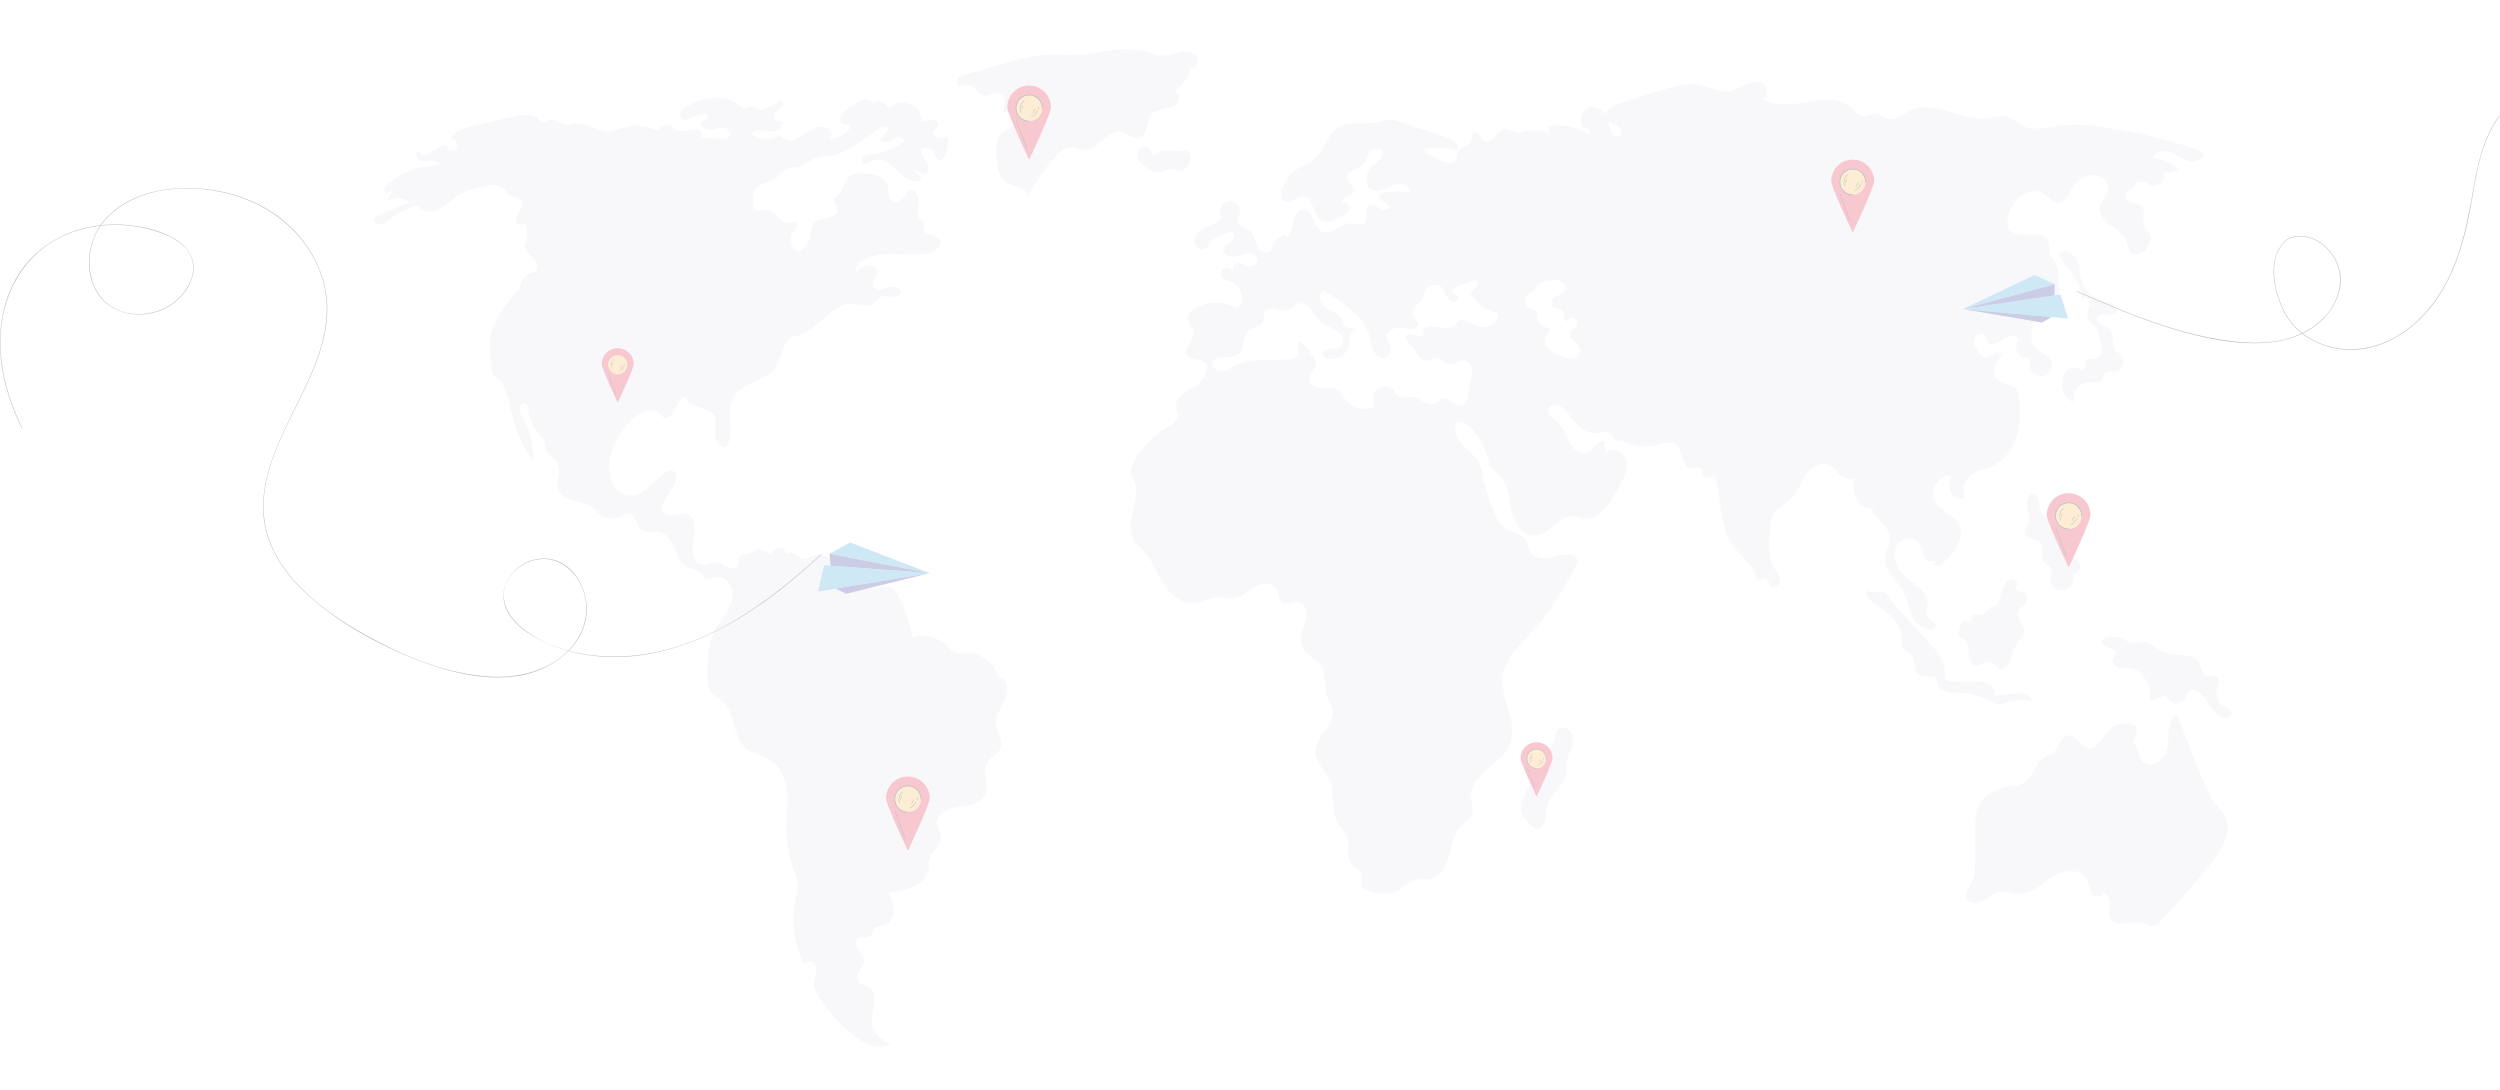 <svg xmlns="http://www.w3.org/2000/svg" xmlns:xlink="http://www.w3.org/1999/xlink" width="2342.563" height="1021.445" viewBox="0 0 2342.563 1021.445">
  <defs>
    <clipPath id="clip-path">
      <rect id="Rectangle_382" data-name="Rectangle 382" width="2342.563" height="1021.445" fill="none"/>
    </clipPath>
  </defs>
  <g id="Group_854" data-name="Group 854" transform="translate(507.246 -15378.832)" opacity="0.32">
    <g id="Group_853" data-name="Group 853" transform="translate(-507.246 15378.832)">
      <g id="Group_852" data-name="Group 852">
        <g id="Group_851" data-name="Group 851" clip-path="url(#clip-path)">
          <path id="Path_7256" data-name="Path 7256" d="M721.489,158.38c-11.3,7.367-25.484-6.717-38.875-5.105-3.1.375-6.157,1.609-9.26,1.227-5.119-.631-9.357-5.541-14.471-4.872-2.605.343-5.078,2.146-7.641,1.565-2.162-.487-3.572-2.508-5.34-3.848-4.061-3.077-9.733-2.424-14.75-1.557A504.293,504.293,0,0,0,579.46,157.6c-5.617,1.6-12.194,4.379-13.019,10.161A5.405,5.405,0,1,1,563,177.4c1.2-1.331-.187-3.642-1.947-3.962s-3.484.611-5.034,1.512q-7.323,4.257-14.64,8.517l-5.6-3.614c-3.379.72-2.622,6.369.5,7.86s6.766.448,10.2.1,7.709.636,8.655,3.957l-16.8,2.691c-10.891,1.745-22.446,8.217-31.129,15.019-2.942,2.306-5.434,7.569-1.97,8.979a8.055,8.055,0,0,1,6.782-1.3,17.669,17.669,0,0,0-5.18,9.7,15.786,15.786,0,0,1,20.073.349q-14.514,5.914-29.031,11.832a7.036,7.036,0,0,0-3.513,2.364c-1.824,2.877,1.688,6.689,5.094,6.574s6.221-2.523,8.89-4.641a78.652,78.652,0,0,1,21.006-11.918c1.6-.6,3.376-1.164,5-.614,1.34.456,2.321,1.577,3.424,2.461,5.111,4.087,12.8,2.856,18.462-.419s10.183-8.241,15.676-11.8c7.336-4.755,16.05-6.8,24.57-8.759,5.18-1.192,10.838-2.338,15.624-.025,4.726,2.287,7.556,7.507,12.357,9.621,2.515,1.106,5.616,1.412,7.292,3.592,2.161,2.822.584,6.9-1.331,9.9s-4.236,6.357-3.3,9.787,7.342,4.009,7.294.453A22.6,22.6,0,0,1,636.3,264.1c-3.4,4.267,1.252,10.121,5.331,13.74s7.9,10.439,3.6,13.785a14.433,14.433,0,0,1-4.32,1.768A15.286,15.286,0,0,0,630.871,307.5c-11.417,12.682-24.044,27.174-27.38,43.908-2.044,10.234-.684,20.808.684,31.156.339,2.573.746,5.3,2.443,7.269,1.377,1.6,3.416,2.454,5.007,3.834,2.044,1.779,3.238,4.323,4.254,6.834,4.973,12.311,6.983,25.613,11.218,38.2a113.21,113.21,0,0,0,16.334,31.267,83.2,83.2,0,0,0-10.4-41.693c-1.305-2.349-2.764-4.777-2.776-7.461s2.143-5.585,4.807-5.241c5.943.769,1.917,11.971,6.919,15.276-1.751,7.321,8.875,12.649,11.24,19.793,1.146,3.459.588,7.527,2.688,10.505,1.24,1.754,3.206,2.819,4.887,4.157a17.955,17.955,0,0,1,6.478,16.3c-.507,3.526-2.087,6.927-1.888,10.483.38,6.825,7.047,11.565,13.517,13.769s13.6,3.047,19.144,7.05c2.866,2.075,5.139,4.888,8.023,6.944a19.613,19.613,0,0,0,20.458,1.123c2.219-4.306,8.336-2.768,10.953,1.3s3.767,9.443,7.884,11.993c4.817,2.978,11.174.584,16.67,1.939,14.1,3.491,13.077,26.863,26.236,33.02,3.945,1.852,8.88,1.926,11.9,5.063,1.36,1.406,2.2,3.329,3.822,4.419,3.411,2.288,7.872-.248,11.96-.609,10.3-.9,16.207,12.8,13.275,22.715s-10.851,17.5-15.62,26.675c-6.27,12.064-6.8,26.185-7.2,39.774-.2,6.993-.179,14.676,4.329,20.021,2.836,3.367,7.041,5.248,10.312,8.194,11.87,10.683,8.568,31.87,20.484,42.508,6.847,6.114,16.957,7.006,24.593,12.1,8.867,5.919,13.24,16.806,14.456,27.4s-.206,21.287-.316,31.949a129.481,129.481,0,0,0,6.982,43.177c1.651,4.82,3.618,9.66,3.715,14.759.079,4.1-1.063,8.121-1.931,12.137a93.29,93.29,0,0,0,8.786,62.993c-.536-3.51,4.7-5.608,7.584-3.542s3.464,6.17,2.921,9.677-1.941,6.893-2.014,10.442c-.114,5.417,2.838,10.38,5.907,14.839a163.694,163.694,0,0,0,31.448,34.1c9.805,7.982,24.333,14.8,34.3,7.027A22.934,22.934,0,0,1,960.6,993.732c-.2-10.839,6.466-24.386-2.236-30.859-3.676-2.733-9.414-3.16-11.27-7.35-2.8-6.319,6.576-12.137,6.157-19.037-.233-3.851-3.435-6.741-5.63-9.917s-3.049-8.335.287-10.281c3.264-1.9,8.11.913,10.938-1.592,1.706-1.509,1.681-4.2,2.936-6.1,2.228-3.382,7.216-2.991,10.985-4.486,5.3-2.1,8.069-8.242,7.983-13.933s-2.442-11.083-4.755-16.286c15.388-1.449,34.475-6.035,37.5-21.186.769-3.849.286-7.937,1.579-11.644,2.4-6.877,10.53-11.514,10.38-18.792-.089-4.411-3.357-8.213-3.808-12.606-.957-9.358,10.36-14.822,19.681-16.059s20.572-2.2,24.865-10.564c4.878-9.508-3.11-22.287,2.576-31.331,3.208-5.108,10.035-7.451,12.289-13.045,2.943-7.307-3.555-14.931-4.185-22.774-.69-8.582,5.6-15.93,8.968-23.849s1.375-20.154-7.2-20.857c-2.607-10.819-15.013-21.322-26.139-21.621-4.786-.127-9.828,1.052-14.228-.853-3.437-1.49-5.834-4.611-8.579-7.162a32.17,32.17,0,0,0-31.463-6.807,108.121,108.121,0,0,0-13.679-40.056c-1.4-2.409-2.976-4.846-5.356-6.29-5.64-3.4-12.79.073-19.374.038-10.654-.056-18.706-9.159-25.86-17.055s-17.038-15.942-27.309-13.114c-3.582.985-7.057,3.282-10.7,2.565-2.811-.555-4.94-2.777-7.413-4.225s-6.189-1.844-7.737.567a7.129,7.129,0,1,0-13.56,3.66c.767-5.357-10.624-10.05-15.732-8.243-2.527.888-4.485,3.013-7.039,3.837-2.828.909-6.546.386-8.155,2.88-1.448,2.247.02,5.363-.951,7.857-1.314,3.353-6.125,3.6-9.4,2.1s-6.081-4.144-9.624-4.791c-5.277-.963-10.618,2.79-15.856,1.648-8.831-1.916-9.232-14.3-7.278-23.114s2.473-20.93-6.078-23.838c-3.984-1.351-8.288.165-12.456.726s-9.38-.56-10.659-4.568c-.933-2.925.7-5.987,2.275-8.623q3.926-6.586,7.862-13.171c1.668-2.793,3.386-5.758,3.408-9.014s-2.373-6.761-5.628-6.7c-1.9.032-3.57,1.219-5.036,2.429-11.452,9.444-22.663,24.527-37.073,20.969C716.833,498,712.54,481.2,714.887,468.019A65.52,65.52,0,0,1,742.281,425.8c4.95-3.356,11.69-5.983,16.656-2.651,2.651,1.774,4.36,5.04,7.442,5.858,9.638,2.552,9.953-19.041,19.92-19.045,1.762,10.535,19.839,7.436,25.926,16.211,3.565,5.14,1.5,12.073,1.4,18.326s4.927,14.034,10.686,11.59c8.438-13.108-1.107-31.867,6.264-45.6,8.237-15.355,32.51-15.642,41.052-30.827,5.335-9.478,5.164-24.724,15.847-26.747,15.162-2.873,26.963-18.31,40.263-26.148,3.246-1.914,6.591-3.865,10.312-4.444,8.251-1.294,17.687,4.134,24.512-.672,2.651-1.868,4.36-5.056,7.377-6.263,2.97-1.188,6.3-.109,9.485.207s7.167-.794,7.813-3.933c1.034-5.036-6.8-6.52-11.666-4.872s-11.9,3.079-13.729-1.724c-1.7-4.468,3.888-8.89,3.179-13.621-.568-3.782-5.143-5.844-8.9-5.12s-6.81,3.371-9.666,5.913c-2.191-.767-1.287-4.118.238-5.868,7.678-8.8,20.4-11.151,32.07-11.083s23.51,2,34.926-.455c6.41-1.38,13.775-7.8,10.017-13.175-3.186-4.557-11.759-3.07-13.984-8.167-.951-2.181-.235-4.721-.636-7.066s-3.252-4.625-4.982-2.988c-1.676-5.441.466-11.265.454-16.958s-4.3-12.474-9.811-11.031c-2.862,6.485-9.687,14.226-15.423,10.058-4.2-3.056-2.8-9.567-4.366-14.522-2.995-9.47-15.531-11.027-25.465-10.835-4.174.079-8.87.388-11.619,3.53-1.719,1.966-2.289,4.643-3.179,7.1a26.248,26.248,0,0,1-10.224,12.891q2.045,6.119,4.085,12.24c-4.025,7.386-17.36,4.218-22.519,10.863-2.548,3.284-2.315,7.85-3.148,11.922a21.987,21.987,0,0,1-10.644,14.565c-7.141-2.409-10.062-12.692-5.263-18.494,1.157-1.4,2.65-2.541,3.555-4.118s.993-3.865-.453-4.959c-1.868-1.411-4.429.113-6.725.549-8.062,1.527-12.568-10.569-20.684-11.789-4.25-.638-9.6,1.587-12.306-1.756-1.158-1.434-1.284-3.41-1.357-5.251-.158-3.9-.267-8.018,1.616-11.433,3.9-7.076,13.809-7.564,20.508-12.078,3.159-2.128,5.592-5.174,8.655-7.438s7.264-3.679,10.666-1.971c3.836-1.574,8.234-4.88,12.072-6.458,4.678-1.922,9.442-3.865,14.478-4.365,2.453-.243,4.943-.138,7.369-.556a31.215,31.215,0,0,0,8.01-2.868,146.6,146.6,0,0,0,30.992-19.908c3.8-3.178,10.281-6.233,12.8-1.971q-3.843,5.071-7.681,10.141c1.276,2.7,5.191,2.829,7.907,1.579s5-3.427,7.895-4.161,6.781,1.069,6.466,4.04a59.418,59.418,0,0,1-30.44,11.886c-2.388.216-4.916.333-6.921,1.651s-3.092,4.365-1.5,6.159c2.42,2.725,6.593-.3,9.929-1.764,7.7-3.383,16,2.895,21.956,8.84s13.769,12.563,21.734,9.865q.7-1.708,1.392-3.425-3.275-2.691-6.551-5.39c2.653-1.5,5.169,2.552,8.178,3.065,3.2.546,5.627-3.376,5.119-6.583s-2.772-5.805-4.55-8.523-3.132-6.246-1.663-9.143a9.431,9.431,0,0,1,11.4,4.1c1.551,2.843,2.58,7.206,5.806,6.96,2.027-.152,3.252-2.267,4.009-4.149a55.071,55.071,0,0,0,3.8-16.019c-2.217-1.764-5.388-1.191-8.22-1.213s-6.331-1.6-6.117-4.425c.2-2.7,3.678-4,4.536-6.578,1.368-4.1-4.784-6.878-8.874-5.469-1.576.544-3.22,1.4-4.819.936-3.035-.877-2.956-5.094-3.932-8.1-1.873-5.78-8.794-7.9-14.734-9.182-2.336-.5-4.9-.973-7.007.14-2.805,1.481-5.109,5.615-7.937,4.171-1.143-.583-1.656-1.9-2.38-2.957-2.725-3.981-9.646-3.835-12.2.252.678-4.46-6.307-5.268-10.466-3.528a54.791,54.791,0,0,0-14.383,8.84c-2.281,1.946-4.511,4.279-5.036,7.23s1.465,6.49,4.465,6.522c1.024.01,2.083-.37,3.045-.015,2.452.907,1.247,4.681-.636,6.495a24.327,24.327,0,0,1-18.232,6.659c4.08.032,3.994-6.808.655-9.153-6.113-4.291-14.429-.411-20.808,3.479q-6.1,3.722-12.191,7.438c-3.428,2.093-10.451-1.875-13.453-4.535a24.341,24.341,0,0,1-26.021-1.65c2.109-3.548,7.033-4.112,11.116-3.509s8.293,1.949,12.245.751,6.839-6.6,3.918-9.517c-1.823,2.321-5.981-.069-6.12-3.015s2.065-5.434,4.149-7.523,4.35-4.471,4.391-7.423c-8.531-1.751-16.126,11.043-23.989,7.308-1.743-.828-3.152-2.42-5.056-2.734-2.629-.431-5.112,1.744-7.766,1.513-2.141-.192-3.8-1.868-5.438-3.252-13.012-10.994-33.108-6.878-47.9,1.571-3.925,2.242-8.23,6.761-5.8,10.572,2.621,4.116,8.916,1.412,12.99-1.269s11.328-3.809,12.289.978a11.033,11.033,0,0,1-5.219,3.589c-2.7,3.464,2.114,8.343,6.51,8.343s8.569-2.382,12.96-2.171,8.754,5.7,5.582,8.744c-1.458,1.4-3.714,1.419-5.738,1.355q-10.11-.329-20.225-.655c3.237-3.144-1.878-8.466-6.384-8.234s-8.874,2.878-13.288,1.956c-5.179-1.078-9.468-6.883-14.52-5.307-2.393.75-4.087,3.055-6.514,3.681-2.315.6-4.689-.463-6.932-1.3a38.986,38.986,0,0,0-30.2,1.426c.716-.885-2.007.515-1.292-.372" transform="translate(-143.55 -37.44)" fill="#eaeaf3"/>
          <path id="Path_7257" data-name="Path 7257" d="M1313.663,76.829q-21.62,6.25-43.242,12.5c-3.957,1.141-8.943,4.553-6.873,8.115,2.237,3.852,8.238.385,12.582,1.38,4.805,1.1,6.586,7.564,11.212,9.259,5.4,1.976,11.494-3.561,16.858-1.473,6.209,2.415,4.961,11.486,2.582,17.709,4.824-.206,11,.491,12.363,5.119,2.114,7.161-9.173,9.747-14.317,15.156-3.9,4.1-4.123,10.364-4.117,16.026.011,11.269,1.2,24.67,11,30.233,6.788,3.851,17.557,4.194,18.9,11.88a166.06,166.06,0,0,1,27.089-38.753c2.791-2.981,5.949-6,9.961-6.776,5.455-1.057,10.862,2.308,16.417,2.133,13.265-.423,21.791-20.064,34.637-16.713,5.549,1.443,10.185,7.2,15.778,5.9,8.623-1.992,5.824-15.818,11.579-22.539,2.965-3.459,7.8-4.489,12.271-5.346s9.313-1.966,12.181-5.5,1.892-10.21-2.587-11.035a33.09,33.09,0,0,0,14.548-21.7c5.138,1.5,9.035-6.293,6.066-10.742s-9.237-5.327-14.5-4.381-10.285,3.257-15.626,3.558c-7.042.4-13.736-2.716-20.595-4.358-17.675-4.24-35.7,1.16-53.306,3.059-13.664,1.475-27.279-.367-40.923.8-10.206.869-20.134,3.656-29.937,6.489" transform="translate(-367.126 -18.864)" fill="#eaeaf3"/>
          <path id="Path_7258" data-name="Path 7258" d="M1529.577,197.3a15.642,15.642,0,0,0-12.393,5.1c-.96-1.171-1.241-2.748-1.945-4.085a7.04,7.04,0,0,0-13.27,3.173c-.065,3.944,3.059,7.12,5.954,9.8,3.8,3.513,8.178,7.248,13.347,7.046,4.944-.192,9.453-4.045,14.339-3.257,1.779.288,3.427,1.187,5.215,1.417,4.2.544,8.061-2.768,9.941-6.572,1.409-2.833,2.027-6.3.626-9.14s-5.335-4.46-7.938-2.659" transform="translate(-436.566 -56.553)" fill="#eaeaf3"/>
          <path id="Path_7259" data-name="Path 7259" d="M2478.594,166.9a549.458,549.458,0,0,0-66.145-15.167c-15.884-2.622-32.094-4.543-48.065-2.493-12.98,1.67-27.325,5.661-38.289-1.488-3.185-2.079-5.852-5.011-9.375-6.453-6.031-2.471-12.8-.008-19.265.846-24.823,3.276-50.76-17.577-73.433-6.96-7.3,3.417-14.576,10.044-22.217,7.469-3.859-1.3-7.01-4.891-11.082-4.821-3.195.049-5.962,2.4-9.143,2.671-5.5.47-9.338-4.967-13.475-8.609-21.422-18.877-59.037,8.232-82.519-8.015,5.524-1.37,5.6-10.276.937-13.553s-11.1-2.183-16.33.081-10.107,5.574-15.721,6.52c-9.95,1.675-19.433-4.369-29.373-6.131-10.965-1.943-22.1,1.4-32.736,4.709q-20.3,6.305-40.593,12.619c-5.6,1.74-12.341,5.824-12.8,10.832-3.469-5.108-9.778-8.338-15.656-6.6-7.8,2.3-11.167,17.485-3.216,19.161a5.26,5.26,0,0,1,3.911,5.991,63.731,63.731,0,0,0-39.378-7.908l1.574,7.015a38.271,38.271,0,0,0-23.961-2.038c-2.276.55-4.583,1.318-6.9,1.01-3.662-.482-6.746-3.569-10.434-3.422-8.112.325-12.179,15.3-19.526,11.846-2.592-1.218-3.607-4.317-5.431-6.529s-6.139-3.053-7.018-.323c2.774,3.107-.286,8.055-3.837,10.24s-8.054,3.806-9.468,7.731c-.913,2.544-.386,5.814-2.438,7.581-1.474,1.275-3.667,1.156-5.586.835a43.963,43.963,0,0,1-23.706-12.19,62.24,62.24,0,0,1,31.2,1.436c3.417-5.454-4.2-11.042-10.325-13.028L1744.1,145.289a31.289,31.289,0,0,0-7.261-1.729c-5.509-.414-10.781,2.077-16.224,3.02-10.063,1.747-21.1-1.705-30.262,2.809-12.742,6.278-14.973,24.308-26.412,32.733-3.869,2.844-8.535,4.378-12.7,6.776a35.172,35.172,0,0,0-16.744,23.416,8.106,8.106,0,0,0,.216,5.009c1.675,3.53,6.825,3.412,10.412,1.865s7.172-4.025,11.028-3.381c9.282,1.548,7.682,17.02,15.559,22.175,5.783,3.784,13.379.133,19.261-3.5,2.934-1.811,6.11-3.94,6.965-7.278s-2.592-7.535-5.648-5.942c-1.582-2.42,1.352-5.329,4.079-6.3s6.161-1.888,6.792-4.713c.986-4.406-5.922-6.6-6.982-10.992-1.517-6.293,8.3-8,13.28-12.136,3.607-3,4.748-7.991,7.343-11.895s8.7-6.559,11.741-2.982c4.194,4.933-3.47,10.836-8.472,14.946-6.913,5.68-8.577,18.77-.4,22.4,6.329,2.808,13.181-1.888,19.611-4.457s16.674-.2,15.8,6.674a76.65,76.65,0,0,0-24.152.28,5.729,5.729,0,0,0-3.654,1.617c-3.58,4.4,7.426,7.3,8.518,12.86-4.683,5.459-14.576-6.258-19.957-1.478-3.836,3.409.448,10.617-2.745,14.644-3.138,3.956-9.367.9-14.415.936-9.209.067-17.15,11.516-25.584,7.82-9.08-3.974-8.667-22.282-18.49-20.973-4.822.64-7.073,6.187-8.384,10.866l-2.923,10.437c-.571,2.041-1.82,4.558-3.92,4.267-1.06-.148-.977-1.261-.559-2.064-5.1,1.163-10.447,6.132-12.28,10.817-.613,1.571-.986,3.3-2.094,4.565-3.39,3.891-10.021.239-12.278-4.4s-2.829-10.366-6.7-13.773c-4.288-3.767-12.5-5.1-12.087-10.793.128-1.851,1.309-3.437,1.958-5.175,1.986-5.316-2.119-11.959-7.763-12.557s-11.049,5.028-10.225,10.643c.272,1.835,1.078,3.723.469,5.475a6.212,6.212,0,0,1-2.265,2.7c-4.116,3.142-9.2,4.7-13.685,7.293s-8.649,6.862-8.638,12.041,6.469,9.84,10.573,6.686c1.373-1.059,2.164-2.681,3.131-4.119,4.564-6.776,13.068-9.468,20.927-11.7,3.712.292,3.018,6.316.131,8.662s-7.083,3.964-7.728,7.63c-.793,4.562,4.963,7.709,9.561,7.169s8.809-3.131,13.431-3.413,10.1,3.648,8.555,8.017c-1.212,3.429-5.805,4.292-9.328,3.384s-6.73-2.991-10.353-3.359a20.677,20.677,0,0,0-3.375,9.175,5.573,5.573,0,1,0-9.851,5.169c1.932,3.186,6.264,3.609,9.708,5.026,7.53,3.1,11.425,12.935,8.051,20.349a5.472,5.472,0,0,1-2.552,2.941c-1.877.816-3.985-.229-5.839-1.1a36.773,36.773,0,0,0-33.413,1.49c-4.413,2.561-8.664,7.183-7.459,12.143.8,3.293,3.831,5.687,4.694,8.965,2.193,8.312-10.112,17.22-4.9,24.056,2.672,3.513,7.95,3.05,12.232,4.125s7.966,7.277,4.09,9.392c2.683,14.6-28.715,19.033-27.56,33.833.228,2.881,1.706,5.614,1.567,8.5-.265,5.632-6.129,9-10.983,11.875a79.371,79.371,0,0,0-30.854,33.517c-1.2,2.494-2.307,5.206-1.939,7.951.335,2.481,1.819,4.633,2.86,6.906,7.892,17.232-9.84,39.023-.534,55.531,2.429,4.306,6.4,7.486,9.7,11.169,7.563,8.435,11.556,19.4,17.411,29.1s14.94,18.843,26.263,19.325c9.185.392,17.821-5.036,27.013-4.935,4.285.046,8.534,1.3,12.8.873,7.75-.775,13.777-6.773,20.553-10.62s17.138-4.616,20.76,2.279c2.025,3.859,1.4,9.338,5,11.78,4.188,2.844,9.813-1.169,14.817-.416,6.856,1.034,9.074,10.154,7.41,16.886s-5.56,13.165-4.833,20.062c.943,8.961,9.174,15.1,16.672,20.1,5.166,3.438,4.7,8.836,5.617,14.973s.28,12.6,2.569,18.37c1.365,3.436,3.72,6.467,4.661,10.044,3.78,14.346-16.017,25.4-15.9,40.237.079,10.56,10.066,18.158,13.94,27.98,4.34,11,.67,23.964,5.216,34.877,3.347,8.04,10.93,14.363,11.881,23.012.641,5.806-1.8,12.218,1.176,17.245,2.678,4.525,9.035,6.388,10.57,11.419,1.348,4.408-1.516,10.033,1.644,13.393a9.812,9.812,0,0,0,4.728,2.272c8.106,2.2,16.865,4.37,24.723,1.407,7.561-2.849,13.136-10.1,21.057-11.7,4.124-.834,8.448-.008,12.572-.843,10.272-2.075,15.771-13.248,18.412-23.391s4.43-21.456,12.336-28.331c2.718-2.366,6.118-4.153,7.845-7.312,2.862-5.237-.043-11.613-.3-17.577-.467-10.417,7.266-19.307,15.235-26.041s17.047-13.041,21.1-22.649c8.623-20.413-9.562-43.166-6.368-65.094,2.236-15.381,14.363-27.074,24.858-38.534a261.648,261.648,0,0,0,43.524-64.768c.98-2.065,1.936-4.479.968-6.546-.826-1.779-2.831-2.688-4.751-3.112-6.647-1.471-13.419,1.121-20.1,2.423s-14.82.715-18.592-4.958c-2.212-3.336-2.354-7.7-4.43-11.127-4.253-7.017-14.385-7.357-20.818-12.447-3.9-3.085-6.195-7.726-8.17-12.29a177.7,177.7,0,0,1-10.907-34.507c-.97-4.7-1.777-9.519-4.016-13.763-3.536-6.712-10.158-11.126-15.384-16.625s-9.241-13.694-5.934-20.521c4.636-2.806,10.437,1.012,14.06,5.038A69.478,69.478,0,0,1,1827.7,459.79c1.023,3.5,1.818,7.191,3.992,10.123,1.838,2.476,4.5,4.186,6.71,6.33,8.572,8.3,9.272,21.489,11.854,33.137s10.392,24.673,22.31,24.128c14.184-.645,23.253-20.373,37.269-18.1,2.762.448,5.319,1.768,8.083,2.212,5.484.88,10.957-1.834,15.246-5.358,8.172-6.719,13.37-16.3,18.427-25.591,3.972-7.3,8.118-15.438,6.268-23.544s-13.211-13.8-18.741-7.589a26.111,26.111,0,0,1-1.241-10.62c-6.473-2.388-10.232,7.813-16.559,10.562-6.221,2.7-13.1-2.74-16.275-8.728s-4.707-13.072-9.548-17.819-13.407-9.721-10.087-15.628c3.034-5.391,11.442-1.873,15.539,2.766,8.054,9.124,15.73,22.09,27.863,21.176,5.153-.389,11.177-3.195,14.89.393,1.64,1.586,2.2,4.015,3.709,5.718s5.025,1.976,5.533-.247c10.723,7.977,22.85,8.234,35.808,4.977,4.805-1.209,10.113-3.158,14.444-.759,8.4,4.642,5.994,21.552,15.536,22.534,3.589.37,8.333-1.727,10.143,1.4.8,1.375.43,3.115.755,4.668,1.073,5.108,10.658,3.8,10.319-1.411,7.622,22.543,4.288,49.108,18.175,68.432,7.638,10.623,20.271,18.78,22.091,31.737q3.814-1.016,7.624-2.027c3.485.837,3.325,6.31,6.3,8.313,3.459,2.333,8.073-2.19,7.785-6.352s-3.246-7.553-5.375-11.139c-6.917-11.662-5.229-26.3-3.323-39.725.544-3.82,1.126-7.749,3.075-11.073,3.538-6.024,10.709-8.767,15.781-13.573,6.317-5.987,9-14.77,13.731-22.075s13.734-13.582,21.729-10.149c4.36,1.871,7.134,6.108,10.576,9.375s8.883,5.636,12.8,2.957c-.155,6.426-.268,13.1,2.342,18.971s8.789,10.693,15.116,9.565c1.47,10.146,14.346,15.487,16.167,25.579,1.375,7.631-4.149,14.93-4.174,22.686-.036,11.9,12.126,19.786,17.457,30.425,5.779,11.524,5.767,28.975,18.251,32.207,2.5.648,4.69,3.374,7.273,3.295s5.255-2.372,4.7-4.9c-.611-2.767-4.131-3.547-6.218-5.455-4.525-4.127-1.191-11.564-1.9-17.65-.852-7.258-7.53-12.162-13.367-16.552-5.717-4.294-11.3-9.113-14.593-15.454s-3.853-14.547.273-20.382,13.6-7.7,18.644-2.631c4.96,4.982,4.173,14.088,9.742,18.375q3.448-.243,6.894-.5c-1.944,1.323-.109,4.745,2.234,4.855s4.3-1.679,5.958-3.344c9.749-9.788,20.249-23.844,13.686-36-4.878-9.032-17.209-11.89-22.3-20.8-5.856-10.236,3.269-25.31,15.052-24.874-1.186,5.322-2.344,11.043-.266,16.084s8.848,8.45,13.183,5.144a19.168,19.168,0,0,1,6.506-21.652c4.407-3.193,9.935-4.29,15.026-6.223a45.036,45.036,0,0,0,24.208-21.765c6.456-13.069,5.819-28.371,5.04-42.924-.152-2.837-.347-5.819-1.867-8.225-4.051-6.432-14.711-5.123-19.415-11.1-5.13-6.5.353-15.791,5.686-22.127-1.062-3.058-5.622-2.629-8.386-.943s-5.741,4.134-8.829,3.163c-1.685-.53-2.893-1.981-3.986-3.363-2.858-3.61-5.832-7.811-5.187-12.371s7.3-7.776,9.971-4.027c1.067,1.5,1.1,3.537,2.06,5.109,3.043,4.959,10.554,1.253,15.19-2.268s13.688-4.723,14.144,1.082c-4.46,4.977-1.626,14.337,4.845,16.007,1.9.491,4.162.531,5.368,2.073s.709,3.735.707,5.69c-.02,6.308,6.861,11.635,12.967,10.034s9.484-9.624,6.366-15.113c-3.2-5.63-10.811-7.149-14.925-12.149-5.3-6.433-3.123-15.96-.673-23.926.547-1.776,1.232-3.73,2.875-4.6,1.451-.771,3.206-.459,4.851-.455,6.705.01,12.345-5.67,14.5-12.021s1.593-13.26,1.007-19.939c-.6-6.827-.021-14.43-4.095-19.939a30.508,30.508,0,0,1-3.508-4.909c-1.942-4.12-.516-9.231-2.457-13.353-3.04-6.441-11.9-6.812-19.011-6.381s-16.081-.436-18.553-7.12c-1.009-2.733-.562-5.775.109-8.613,1.793-7.628,5.272-15.167,11.393-20.061s15.252-6.514,21.924-2.4c5.28,3.253,9.883,9.931,15.852,8.265,3.359-.935,5.361-4.27,7.121-7.28,4.43-7.583,10.049-15.337,18.437-17.936s19.532,3.147,18.98,11.91c-.413,6.6-6.854,11.545-7.591,18.114-.741,6.627,4.5,12.362,9.857,16.331s11.543,7.576,14.261,13.665c1.947,4.363,2.151,9.987,6.1,12.672,5.711,3.867,13.191-2.189,15.931-8.516,1.281-2.961,2.139-6.43.763-9.347-1.281-2.722-4.236-4.347-5.61-7.024-2.944-5.739,2.351-13.83-1.8-18.763-3.506-4.156-11.156-2.5-14.438-6.834-2.681-3.542.527-9.638,4.969-9.429,2-4.338,5.6-8.329,10.231-7.135,3.261.843,5.984,3.242,9.282,3.906,6.578,1.32,12.98-6.539,10.354-12.711a24.759,24.759,0,0,0,13.636-2.181,35.644,35.644,0,0,0-23.9-11.22c1.35-6.1,9.582-7.908,15.5-5.9s10.82,6.4,16.784,8.269,14.183-.369,15.117-6.546c-6.044-4.116-13.126-6.383-20.145-8.457M1827.38,337.842c-5.939.957-11.9-1.517-17.107-4.528-2.21-1.275-4.666-2.72-7.154-2.15-3.031.692-4.616,3.976-7.088,5.864-7.532,5.757-19.469-3.115-27.566,1.818q-.572,3.987-1.143,7.968c-2.824.692-5.611-.947-8.349-1.9s-6.554-.8-7.634,1.9c-1.355,3.376,2.78,6.09,5.379,8.633,5,4.887,7.206,14.5,14.19,14.168,3.165-.149,5.9-2.631,9.063-2.642,5.029-.016,8.463,6.027,13.489,6.154,4.093.1,7.395-3.8,11.488-3.977,5.156-.221,8.646,5.657,8.593,10.822s-2.361,10.022-3.11,15.129c-.493,3.319-.327,6.753-1.318,9.961s-3.6,6.282-6.955,6.351c-5.568.118-9.036-7.639-14.591-7.227-3.8.281-6.225,4.286-9.807,5.573-7.149,2.563-13.6-6.435-21.19-6.539-3.375-.047-6.827,1.7-10.01.58-3.274-1.153-4.829-4.807-7.369-7.167a10.959,10.959,0,0,0-18.368,9.189c.245,2.272,1.128,4.822-.222,6.663a5.692,5.692,0,0,1-3.554,1.862c-8.291,1.743-17.277-2.09-22.433-8.809-2.221-2.893-3.9-6.354-6.936-8.38-4.245-2.834-9.813-2.053-14.917-2.245s-11.168-2.518-11.842-7.583c-.858-6.41,7.751-11.742,5.829-17.916a11.655,11.655,0,0,0-1.852-3.254l-3.517-4.862c-2.934-4.06-6.319-8.426-11.227-9.431q.214,6.742.425,13.48c-18.24,7.426-40.409-.656-58.022,8.157-4.326,2.163-8.367,5.341-13.182,5.809s-10.447-3.721-8.966-8.325c1.239-3.862,5.711-4.334,9.166-4.588,5.465-.4,12.671.1,16.371-4.808,4.42-5.851,2.318-14.878,7.879-20.008,4.239-3.9,12.039-3.856,14.133-9.221,1.114-2.849.054-6.33,1.631-8.949,1.867-3.109,6.322-3.28,9.846-2.432s7.183,2.339,10.642,1.259c3.73-1.163,6.116-5.026,9.83-6.231,4.637-1.505,9.545,1.675,12.587,5.482s5.145,8.423,8.846,11.594c4.6,3.936,11.005,5.09,15.893,8.648s7.33,12.033,2.161,15.179c-2.718,1.653-6.18.956-9.349,1.214s-6.867,2.686-6.052,5.761c.478,1.792,2.312,2.863,4.083,3.414,8.413,2.627,18.433-3.478,19.964-12.158.515-2.935.187-6,.97-8.87s3.287-5.675,6.246-5.3c-.62-4.081-7.914-.664-10.914-3.494-1.18-1.114-1.32-2.9-1.785-4.459-1.28-4.263-5.267-7.081-9.155-9.25s-8.114-4.2-10.624-7.874-2.305-9.651,1.651-11.688c18.424,10.732,38.532,23.647,43.436,44.4,1.7,7.195,2.937,16.69,10.172,18.183,5.285,1.089,10.631-4.765,9.074-9.924-.815-2.706-3.051-4.854-3.63-7.62-.928-4.421,2.9-8.684,7.233-9.994s8.958-.48,13.434.145c3.617.508,8.721-.3,8.787-3.957.06-2.893-3.347-4.5-4.715-7.052-1.658-3.1.026-6.976,2.3-9.658s5.22-4.929,6.62-8.16c.938-2.158,1.107-4.6,2.069-6.744,2.676-5.964,12.018-7.359,16.32-2.436,1.949,2.232,2.779,5.194,4.082,7.854s3.476,5.281,6.424,5.544,5.9-3.352,4.1-5.7c-1.451-1.9-4.93-1.895-5.575-4.2-.611-2.183,1.976-3.8,4.1-4.587q7.185-2.654,14.364-5.316c1.327-.493,2.868-.976,4.109-.289,2.188,1.215,1.317,4.675-.453,6.439s-4.248,3.109-4.925,5.516a46.726,46.726,0,0,0,26,18.756c1.08,5.923-4.428,11.492-10.373,12.442m79.263,29.5c-4.2.438-8.295-1.3-12.162-2.994-3.261-1.429-6.594-2.91-9.156-5.378s-4.234-6.18-3.327-9.619c1.006-3.838,5-7.306,3.534-10.993a10.055,10.055,0,0,1-10.563-8.22c-.318-2.125.027-4.483-1.176-6.266-1.573-2.317-4.9-2.455-7.323-3.863-4.19-2.43-4.636-9.332-.8-12.284,2.294-1.766,4.472-2.658,6.234-5.065,1.354-1.856,2.394-4.073,4.172-5.582,2.859-2.426,8.092-2.793,11.695-2.99,3.311-.182,7.289-.109,10.2,1.732,2.737,1.731,3.159,4.743,1.912,7.6-2.222,5.112-8.8,4.412-11.518,8.84a5.761,5.761,0,0,0,2.75,8.037c2.358.892,5.421.242,7.115,2.11,1.353,1.49,1.057,3.776,1.138,5.79s1.235,4.473,3.242,4.311a4.821,4.821,0,1,1,8.212,4.629c-1.362,1.535-3.6,2.107-4.851,3.737-2.215,2.892-.075,7.093,2.522,9.653s5.891,5.055,6.2,8.688c.355,4.211-3.852,7.684-8.054,8.12m45.863-209.559c-2.323,2.913-7.4.906-9.063-2.425-1.648-3.3-1.336-7.206-2.078-10.823,1.981,1.761,4.809,2.776,7.213,4.1,3.322,1.829,6.289,6.182,3.928,9.143" transform="translate(-434.048 -31.47)" fill="#eaeaf3"/>
          <path id="Path_7260" data-name="Path 7260" d="M2731.438,352.106c4.946,7.1,10.087,14.807,10.033,23.455,2.239-1.912,5.977.148,6.841,2.961s-.121,5.826-.931,8.658-1.39,6.061.143,8.577a17.987,17.987,0,0,0,3.577,3.56c4.987,4.55,6.682,11.587,8.135,18.18,1.149,5.226,1.413,12.262-3.557,14.243-3.607,1.433-9.141-.311-10.581,3.3-.656,1.64.122,3.61-.6,5.228-1.865,4.179-8.211-.038-12.718.753a8.365,8.365,0,0,0-4.393,2.674c-8.337,8.669-4.706,25.458,6.48,29.9-2.532-9.19,5.66-19.641,15.187-19.378,3.682.1,8.061,1.288,10.544-1.426,1.739-1.9,1.671-5.009,3.531-6.785,2.4-2.287,6.28-1.073,9.564-1.464,7.139-.848,10.337-11.722,4.8-16.3-1.548-1.279-3.5-2.046-4.871-3.515-4.454-4.79-.223-13.516-4.215-18.7-2.008-2.6-5.484-3.459-8.354-5.06s-5.441-5.128-3.8-7.981c2.969-5.18,12.775,1.071,16.5-3.592,1.972-2.473.379-6.372-2.254-8.124s-5.919-2.081-8.983-2.866a29.964,29.964,0,0,1-21.656-23.922c-.643-4.2-.384-8.614-1.956-12.564-2-5.033-9.994-12.872-15.987-9.775-3.972,2.052-.75,5.23,1.013,7.758q4.252,6.113,8.506,12.215" transform="translate(-790.609 -96.334)" fill="#eaeaf3"/>
          <path id="Path_7261" data-name="Path 7261" d="M2478.035,780.55c-4.309.357-9.563,1.885-12.282-1.478-2.271,5.314,3.152,10.563,7.968,13.748,11.25,7.452,24.057,16.579,24.7,30.055.176,3.728-.573,7.8,1.445,10.942,1.887,2.935,5.666,4.13,7.8,6.9,4.141,5.372,1.087,15.092,6.977,18.448,5.151,2.937,13.873-1.576,16.532,3.728.716,1.423.6,3.11.963,4.666,1.734,7.294,11.693,7.746,19.2,7.861a64.081,64.081,0,0,1,30.506,8.307c2.141,1.214,4.324,2.593,6.788,2.749,2.347.15,4.594-.838,6.814-1.622a42.764,42.764,0,0,1,24.483-1.185c.151-6.31-8.662-7.9-14.953-7.325l-19.576,1.805c1.221-4.4-1.974-9.048-6.076-11.05s-8.852-2-13.419-1.958q-9.529.089-19.064.174c-2.271.019-4.833-.08-6.356-1.763-1.463-1.619-1.382-4.055-1.424-6.234a33.266,33.266,0,0,0-5.3-17.257,66.373,66.373,0,0,0-6.769-8.313q-10.535-11.6-21.074-23.206c-6.157-6.779-13.733-13.394-18.27-21.367-1.973-3.462-5.219-6.983-9.6-6.622" transform="translate(-716.548 -226.447)" fill="#eaeaf3"/>
          <path id="Path_7262" data-name="Path 7262" d="M2602.228,798.485c-3.214.267-1.9,7.483-5.109,7.2a7.236,7.236,0,0,1-2.091-.961c-3.154-1.372-5.766,2.75-6.754,6.036-.693,2.3-1.365,4.871-.273,7.006,1.133,2.207,3.751,3.16,5.5,4.911,3.107,3.111,3.006,8.062,3.272,12.453s1.809,9.576,6.046,10.746c5.542,1.529,11.632-5.079,16.576-2.148,2.1,1.246,3.128,3.906,5.342,4.949,2.665,1.253,5.842-.414,7.818-2.6,5.82-6.458,5.541-16.7,11.071-23.417,1.971-2.4,4.721-4.425,5.381-7.46,1.472-6.782-8.445-12.528-6.263-19.117,1.253-3.783,5.908-5.344,7.879-8.808,2.3-4.048-.621-9.99-5.232-10.644-1.106-.158-2.345-.086-3.209-.8-2.082-1.731.432-5.086-.052-7.749-.432-2.413-3.471-3.623-5.821-2.923s-4.057,2.718-5.4,4.772a34.709,34.709,0,0,0-4.863,11.675c-.466,2.181-.741,4.459-1.8,6.43-.986,1.844-3.082,3.653-5.3,3.225-.092-2.325-1.777-.031-2.388.708a20.508,20.508,0,0,1-3.92,4.223c-3.581,2.548-6.431,1.971-10.417,2.3" transform="translate(-752.068 -222.344)" fill="#eaeaf3"/>
          <path id="Path_7263" data-name="Path 7263" d="M2682.519,651.685a3.372,3.372,0,0,0-2.168.662c-3.914,2.578-4.207,8.219-3.313,12.818s2.557,9.4,1.057,13.844c-1.283,3.814-4.824,7.465-3.386,11.22,1.936,5.041,10.015,3.582,13.81,7.415,4.595,4.652.093,13.644,4.364,18.595,1.448,1.678,3.683,2.548,5.031,4.307,2.93,3.826.283,9.381,1.161,14.117,1.107,5.952,8.549,9.5,14.141,7.174s8.411-9.4,6.6-15.178c3.819.974,7.219-3.642,6.478-7.512s-4.083-6.676-7.463-8.692-7.125-3.663-9.7-6.642c-5.963-6.906-3.518-17.029-6.713-25.022-.88-2.195-2.117-4.233-4.43-5.081-1.7-.615-3.561-.414-5.235-1.256-2.8-1.409-3.809-4.033-4.362-6.967-.67-3.578-.734-13.247-5.873-13.8" transform="translate(-777.341 -189.417)" fill="#eaeaf3"/>
          <path id="Path_7264" data-name="Path 7264" d="M2778.39,849.631c2.124,1.446,4.837,1.663,7.2,2.663s4.58,3.515,3.666,5.92c-.5,1.3-1.769,2.139-2.481,3.337-2.164,3.624,1.885,8.139,6.031,8.954s8.509-.333,12.621.627c6.854,1.6,10.994,8.385,14.375,14.561,1.377,2.522,2.8,5.381,2.033,8.147-.4,1.436-1.373,2.805-1.1,4.264.509,2.732,4.525,2.836,6.969,1.506s4.875-3.474,7.595-2.888c2.737.589,4.1,3.609,6.231,5.429a8.447,8.447,0,0,0,11.75-1.287c2.639-3.518,3.013-9.547,7.332-10.361a6.784,6.784,0,0,1,4.118.811c10.123,4.886,12.827,18.792,22.383,24.715,3.78,2.346,10.5,1.76,10.664-2.691.142-3.779-4.529-5.432-7.722-7.456a14.063,14.063,0,0,1-5.865-15.2c1.021-3.686,3.419-8.088.754-10.836-2.511-2.6-7.026-.772-10.381-2.107-4.995-1.993-4.736-9.211-7.882-13.568-3.184-4.411-9.311-5.229-14.74-5.617-6.04-.431-12.247-1-17.972-3.119-5.507-2.036-9.1-7.174-14.617-8.86-4.153-1.275-8.28.155-12.472.26-6.317.158-10.262-4.284-16.13-5.288-3.61-.616-9.329-.278-12.656,1.405-2.8,1.413-2.215,4.965.3,6.673" transform="translate(-806.948 -244.525)" fill="#eaeaf3"/>
          <path id="Path_7265" data-name="Path 7265" d="M2678.325,980.446c-2.085,1.52-4.68,2.141-6.952,3.36-9.555,5.146-11.166,19.317-20.643,24.616-4.008,2.244-8.775,2.486-13.32,3.195-13.633,2.117-27.689,10.475-30.728,23.939a48.335,48.335,0,0,0-.82,10.179l-.381,40.506c-.045,4.45-.117,9.051-1.922,13.119-2.606,5.884-8.781,11.747-5.918,17.512,2.489,5.014,9.943,4.788,14.852,2.1s9.03-7.051,14.482-8.316c6.335-1.468,12.809,1.62,19.312,1.742,12.116.233,21.738-9.436,31.981-15.918s26.677-8.437,32.066,2.419c2.069,4.167,1.854,9.308,4.514,13.118s10.547,3.567,10.262-1.071c4.865.724,6.678,6.844,6.515,11.76s-1.06,10.442,2.062,14.241c6.2,7.542,18.685-.493,28.053,2.249,3.791,1.111,7.318,4.08,11.195,3.313,2.464-.491,4.359-2.4,6.078-4.224q24.624-26.06,47.13-54.011c10.5-13.043,21.1-30.7,13.026-45.376-2.543-4.614-6.652-8.144-9.767-12.389a65.135,65.135,0,0,1-6.578-12.206q-15.063-33.753-26.884-68.83c-3.821-.721-6.626,3.584-7.576,7.357-2.237,8.873-.835,18.507-4.042,27.072s-14.717,15.2-21.414,8.96c-5.351-4.987-4.1-15.016-10.286-18.907.729.459,3.706-6.995,3.888-7.71a18.953,18.953,0,0,0,.635-4.526c.024-2.259-.328-2.442-2.395-3.2-4.329-1.58-9.349-2.47-13.9-1.331-6.26,1.565-10.628,6.6-14.412,11.5-2.941,3.812-6.17,9.554-11.129,10.976-7.8,2.228-12.262-7.549-17.877-10.711-10.276-5.79-13.093,11.124-19.106,15.5" transform="translate(-754.822 -274.79)" fill="#eaeaf3"/>
          <path id="Path_7266" data-name="Path 7266" d="M2020.433,987.994c-4.094.482-6.541,5.248-6.029,9.339s3.094,7.581,5.588,10.862q-3.825,7.741-7.648,15.476c-1.853,3.743-3.746,7.669-3.72,11.845.042,5.932,3.9,11.085,7.823,15.543,1.83,2.086,3.967,4.257,6.725,4.55,3.986.416,7.274-3.369,8.341-7.229s.694-7.981,1.531-11.9c2.654-12.418,16.663-20.214,18.569-32.771.558-3.669-.006-7.437.5-11.115.542-3.941,2.283-7.605,3.705-11.325,2.035-5.308,3.56-12.013-.651-16.716-2.387-2.657-7.518-4.257-10.719-2.019-2.452,1.714-2.891,5.32-3.5,8-.9,3.936-1.855,7.867-4.249,11.2a16.823,16.823,0,0,1-6.378,5.486c-3.442,1.6-6.371.359-9.892.775" transform="translate(-583.833 -279.464)" fill="#eaeaf3"/>
          <path id="Path_7267" data-name="Path 7267" d="M1211.394,1046.251a20.482,20.482,0,1,0-40.964,0c0,5.69,20.481,49.075,20.481,49.075s20.483-43.385,20.483-49.075" transform="translate(-340.201 -298.152)" fill="#ea536c"/>
          <path id="Path_7268" data-name="Path 7268" d="M1206.547,1050.544a12.269,12.269,0,1,1-12.269-12.269,12.268,12.268,0,0,1,12.269,12.269" transform="translate(-343.566 -301.788)" fill="#fbc57a"/>
          <path id="Path_7269" data-name="Path 7269" d="M1194.135,1063.019a12.618,12.618,0,1,1,12.618-12.618.348.348,0,0,1-.7,0,11.921,11.921,0,1,0-11.921,11.92.349.349,0,0,1,0,.7" transform="translate(-343.423 -301.645)" fill="#173449"/>
          <path id="Path_7270" data-name="Path 7270" d="M1202.03,1064.934a11.038,11.038,0,0,0,5.823-5.926c.111-.268-.326-.384-.434-.119a10.613,10.613,0,0,1-5.617,5.656c-.266.113-.036.5.228.389" transform="translate(-349.285 -307.736)" fill="#173449"/>
          <path id="Path_7271" data-name="Path 7271" d="M1211.585,1056.034l.642-2.119a.226.226,0,0,0-.435-.12l-.643,2.119c-.084.278.351.4.436.12" transform="translate(-352.033 -306.253)" fill="#173449"/>
          <path id="Path_7272" data-name="Path 7272" d="M1204.346,1060.144a17.31,17.31,0,0,1,2.07-3.612c.173-.234-.219-.459-.39-.228a17.858,17.858,0,0,0-2.116,3.72.23.23,0,0,0,.158.278.233.233,0,0,0,.277-.158" transform="translate(-349.929 -307)" fill="#173449"/>
          <path id="Path_7273" data-name="Path 7273" d="M1190.811,1045.723a8.837,8.837,0,0,0-2.678,11.068c.135.259.524.031.389-.228a8.379,8.379,0,0,1,2.518-10.45c.235-.165.009-.557-.229-.389" transform="translate(-345.074 -303.941)" fill="#173449"/>
          <path id="Path_7274" data-name="Path 7274" d="M1190.219,1052.041q-.295,1.523-.593,3.046c-.055.283.38.4.435.121.2-1.017.394-2.03.592-3.046.055-.283-.379-.407-.435-.121" transform="translate(-345.779 -305.742)" fill="#173449"/>
          <path id="Path_7275" data-name="Path 7275" d="M1182.093,1071.871q4.792,12.955,9.587,25.91c.1.27.535.154.434-.12q-4.793-12.954-9.585-25.91c-.1-.271-.537-.155-.436.12" transform="translate(-343.586 -311.474)" fill="#173449"/>
          <path id="Path_7276" data-name="Path 7276" d="M1371.563,133.51a20.484,20.484,0,0,0-40.968,0c0,5.691,20.484,49.076,20.484,49.076s20.483-43.385,20.483-49.076" transform="translate(-386.755 -32.852)" fill="#ea536c"/>
          <path id="Path_7277" data-name="Path 7277" d="M1366.715,137.8a12.269,12.269,0,1,1-12.269-12.269,12.267,12.267,0,0,1,12.269,12.269" transform="translate(-390.121 -36.489)" fill="#fbc57a"/>
          <path id="Path_7278" data-name="Path 7278" d="M1354.3,150.279a12.618,12.618,0,1,1,12.618-12.618.349.349,0,0,1-.7,0,11.921,11.921,0,1,0-11.92,11.92.349.349,0,1,1,0,.7" transform="translate(-389.978 -36.345)" fill="#173449"/>
          <path id="Path_7279" data-name="Path 7279" d="M1362.2,152.194a11.054,11.054,0,0,0,5.823-5.925c.11-.268-.327-.384-.436-.12a10.6,10.6,0,0,1-5.616,5.655c-.267.114-.036.5.229.39" transform="translate(-395.84 -42.437)" fill="#173449"/>
          <path id="Path_7280" data-name="Path 7280" d="M1371.754,143.294l.643-2.12a.227.227,0,0,0-.436-.121q-.32,1.061-.642,2.122a.226.226,0,0,0,.436.119" transform="translate(-398.588 -40.953)" fill="#173449"/>
          <path id="Path_7281" data-name="Path 7281" d="M1364.516,147.4a17.3,17.3,0,0,1,2.068-3.61c.174-.234-.219-.459-.39-.228a18.067,18.067,0,0,0-2.115,3.718.23.23,0,0,0,.159.278.234.234,0,0,0,.279-.158" transform="translate(-396.483 -41.701)" fill="#173449"/>
          <path id="Path_7282" data-name="Path 7282" d="M1350.98,132.982a8.84,8.84,0,0,0-2.678,11.068c.135.259.524.03.389-.227a8.383,8.383,0,0,1,2.517-10.452c.235-.165.011-.557-.227-.389" transform="translate(-391.629 -38.641)" fill="#173449"/>
          <path id="Path_7283" data-name="Path 7283" d="M1350.387,139.3l-.593,3.046c-.055.283.379.4.435.118q.3-1.524.593-3.045c.055-.282-.378-.4-.435-.119" transform="translate(-392.334 -40.443)" fill="#173449"/>
          <path id="Path_7284" data-name="Path 7284" d="M1342.262,159.131q4.8,12.955,9.584,25.911c.1.268.538.152.438-.121q-4.8-12.956-9.588-25.911c-.1-.27-.536-.154-.434.121" transform="translate(-390.142 -46.174)" fill="#173449"/>
          <path id="Path_7285" data-name="Path 7285" d="M2744.718,672.155a20.483,20.483,0,1,0-40.965,0c0,5.692,20.484,49.076,20.484,49.076s20.481-43.385,20.481-49.076" transform="translate(-785.881 -189.417)" fill="#ea536c"/>
          <path id="Path_7286" data-name="Path 7286" d="M2739.87,676.45a12.27,12.27,0,1,1-12.269-12.269,12.269,12.269,0,0,1,12.269,12.269" transform="translate(-789.246 -193.053)" fill="#fbc57a"/>
          <path id="Path_7287" data-name="Path 7287" d="M2727.459,688.925a12.618,12.618,0,1,1,12.618-12.618.349.349,0,0,1-.7,0,11.921,11.921,0,1,0-11.921,11.921.349.349,0,1,1,0,.7" transform="translate(-789.104 -192.91)" fill="#173449"/>
          <path id="Path_7288" data-name="Path 7288" d="M2735.353,690.839a11.049,11.049,0,0,0,5.824-5.924c.111-.269-.328-.384-.436-.12a10.61,10.61,0,0,1-5.615,5.655c-.268.113-.037.5.227.389" transform="translate(-794.965 -199.001)" fill="#173449"/>
          <path id="Path_7289" data-name="Path 7289" d="M2744.91,681.939c.211-.706.427-1.413.639-2.119a.226.226,0,0,0-.434-.122c-.215.708-.427,1.414-.643,2.121-.083.278.352.4.438.12" transform="translate(-797.713 -197.517)" fill="#173449"/>
          <path id="Path_7290" data-name="Path 7290" d="M2737.669,686.048a17.382,17.382,0,0,1,2.071-3.61c.173-.233-.221-.458-.391-.228a17.862,17.862,0,0,0-2.116,3.72.228.228,0,0,0,.158.277.233.233,0,0,0,.278-.159" transform="translate(-795.609 -198.265)" fill="#173449"/>
          <path id="Path_7291" data-name="Path 7291" d="M2724.134,671.627a8.841,8.841,0,0,0-2.677,11.07c.133.257.524.03.389-.228a8.378,8.378,0,0,1,2.517-10.453c.234-.165.01-.557-.229-.389" transform="translate(-790.755 -195.205)" fill="#173449"/>
          <path id="Path_7292" data-name="Path 7292" d="M2723.544,677.946q-.3,1.524-.593,3.044c-.056.284.378.406.434.123q.294-1.526.593-3.046c.055-.283-.38-.407-.434-.121" transform="translate(-791.459 -197.007)" fill="#173449"/>
          <path id="Path_7293" data-name="Path 7293" d="M2715.418,697.777q4.793,12.955,9.586,25.911c.1.269.537.151.433-.119q-4.791-12.955-9.585-25.913c-.1-.27-.536-.154-.434.121" transform="translate(-789.267 -202.738)" fill="#173449"/>
          <path id="Path_7294" data-name="Path 7294" d="M2459.313,231.189a20.11,20.11,0,1,0-40.219,0c0,5.588,20.111,48.18,20.111,48.18s20.108-42.592,20.108-48.18" transform="translate(-703.141 -61.353)" fill="#ea536c"/>
          <path id="Path_7295" data-name="Path 7295" d="M2454.554,235.405a12.047,12.047,0,1,1-12.047-12.045,12.046,12.046,0,0,1,12.047,12.045" transform="translate(-706.445 -64.922)" fill="#fbc57a"/>
          <path id="Path_7296" data-name="Path 7296" d="M2442.369,247.652a12.387,12.387,0,1,1,12.387-12.387.342.342,0,1,1-.684,0,11.7,11.7,0,1,0-11.7,11.7.343.343,0,0,1,0,.685" transform="translate(-706.306 -64.782)" fill="#173449"/>
          <path id="Path_7297" data-name="Path 7297" d="M2450.12,249.532a10.847,10.847,0,0,0,5.716-5.817c.108-.263-.32-.377-.427-.117a10.419,10.419,0,0,1-5.514,5.551c-.263.111-.037.492.225.382" transform="translate(-712.06 -70.762)" fill="#173449"/>
          <path id="Path_7298" data-name="Path 7298" d="M2459.5,240.795q.314-1.041.629-2.082c.084-.272-.345-.389-.426-.118-.209.7-.42,1.388-.631,2.083-.082.272.345.388.429.117" transform="translate(-714.758 -69.306)" fill="#173449"/>
          <path id="Path_7299" data-name="Path 7299" d="M2452.393,244.828a17.134,17.134,0,0,1,2.031-3.544c.171-.231-.212-.45-.382-.225a17.589,17.589,0,0,0-2.078,3.652.222.222,0,0,0,.428.116" transform="translate(-712.692 -70.04)" fill="#173449"/>
          <path id="Path_7300" data-name="Path 7300" d="M2439.1,230.672a8.675,8.675,0,0,0-2.628,10.868c.131.252.512.027.381-.224a8.231,8.231,0,0,1,2.469-10.262c.231-.162.012-.545-.221-.382" transform="translate(-707.926 -67.036)" fill="#173449"/>
          <path id="Path_7301" data-name="Path 7301" d="M2438.524,236.874q-.293,1.5-.582,2.99c-.055.279.372.4.426.12q.29-1.495.584-2.991c.053-.279-.374-.4-.428-.119" transform="translate(-708.618 -68.804)" fill="#173449"/>
          <path id="Path_7302" data-name="Path 7302" d="M2430.546,256.343q4.705,12.722,9.412,25.438c.1.264.526.151.424-.117q-4.7-12.72-9.408-25.438c-.1-.264-.527-.151-.428.117" transform="translate(-706.465 -74.432)" fill="#173449"/>
          <path id="Path_7303" data-name="Path 7303" d="M824.88,474.968a15.016,15.016,0,1,0-30.033,0c0,4.172,15.016,35.978,15.016,35.978s15.017-31.807,15.017-35.978" transform="translate(-231.033 -133.691)" fill="#ea536c"/>
          <path id="Path_7304" data-name="Path 7304" d="M821.326,478.115a8.995,8.995,0,1,1-8.994-8.994,8.994,8.994,0,0,1,8.994,8.994" transform="translate(-233.5 -136.356)" fill="#fbc57a"/>
          <path id="Path_7305" data-name="Path 7305" d="M818.015,488.665a8.09,8.09,0,0,0,4.269-4.343c.081-.2-.239-.284-.32-.088a7.786,7.786,0,0,1-4.116,4.145c-.2.084-.026.368.166.286" transform="translate(-237.693 -140.717)" fill="#173449"/>
          <path id="Path_7306" data-name="Path 7306" d="M825.021,482.14l.47-1.553a.166.166,0,0,0-.32-.087q-.234.777-.47,1.553a.166.166,0,0,0,.32.087" transform="translate(-239.708 -139.629)" fill="#173449"/>
          <path id="Path_7307" data-name="Path 7307" d="M819.712,485.153a12.758,12.758,0,0,1,1.518-2.646c.126-.171-.16-.336-.285-.168a13.117,13.117,0,0,0-1.553,2.727.167.167,0,0,0,.116.2.17.17,0,0,0,.2-.116" transform="translate(-238.165 -140.178)" fill="#173449"/>
          <path id="Path_7308" data-name="Path 7308" d="M809.79,474.581a6.481,6.481,0,0,0-1.963,8.114c.1.189.384.022.287-.167a6.14,6.14,0,0,1,1.843-7.662c.172-.123.007-.41-.167-.286" transform="translate(-234.606 -137.934)" fill="#173449"/>
          <path id="Path_7309" data-name="Path 7309" d="M809.356,479.216q-.218,1.114-.435,2.232c-.039.208.279.3.32.088q.217-1.116.435-2.233c.04-.208-.278-.3-.319-.087" transform="translate(-235.122 -139.255)" fill="#173449"/>
          <path id="Path_7310" data-name="Path 7310" d="M803.4,493.751q3.515,9.5,7.027,19c.075.2.394.114.32-.088q-3.513-9.5-7.028-19c-.073-.2-.393-.113-.319.088" transform="translate(-233.515 -143.457)" fill="#173449"/>
          <path id="Path_7311" data-name="Path 7311" d="M2038.657,995.507a15.016,15.016,0,1,0-30.032,0c0,4.172,15.016,35.979,15.016,35.979s15.016-31.807,15.016-35.979" transform="translate(-583.833 -284.992)" fill="#ea536c"/>
          <path id="Path_7312" data-name="Path 7312" d="M2035.1,998.655a8.995,8.995,0,1,1-9-9,9,9,0,0,1,9,9" transform="translate(-586.3 -287.657)" fill="#fbc57a"/>
          <path id="Path_7313" data-name="Path 7313" d="M2026,1007.8a9.25,9.25,0,1,1,9.25-9.249.255.255,0,0,1-.509,0,8.74,8.74,0,1,0-8.741,8.74.255.255,0,1,1,0,.509" transform="translate(-586.195 -287.553)" fill="#173449"/>
          <path id="Path_7314" data-name="Path 7314" d="M2031.79,1009.2a8.089,8.089,0,0,0,4.267-4.343c.083-.2-.238-.282-.316-.088a7.791,7.791,0,0,1-4.117,4.147c-.2.082-.029.37.166.284" transform="translate(-590.492 -292.018)" fill="#173449"/>
          <path id="Path_7315" data-name="Path 7315" d="M2038.8,1002.679c.155-.516.313-1.035.47-1.553.063-.206-.258-.292-.32-.089q-.234.777-.471,1.555c-.062.2.259.292.321.087" transform="translate(-592.507 -290.931)" fill="#173449"/>
          <path id="Path_7316" data-name="Path 7316" d="M2033.489,1005.693a12.642,12.642,0,0,1,1.516-2.648c.128-.171-.159-.335-.285-.167a12.958,12.958,0,0,0-1.552,2.728.167.167,0,0,0,.116.2.169.169,0,0,0,.2-.116" transform="translate(-590.964 -291.479)" fill="#173449"/>
          <path id="Path_7317" data-name="Path 7317" d="M2023.566,995.12a6.484,6.484,0,0,0-1.964,8.116c.1.189.385.021.286-.166a6.145,6.145,0,0,1,1.843-7.665c.174-.121.01-.409-.165-.286" transform="translate(-587.405 -289.236)" fill="#173449"/>
          <path id="Path_7318" data-name="Path 7318" d="M2023.13,999.753c-.146.744-.289,1.49-.435,2.232-.04.209.279.3.319.088q.217-1.116.435-2.232c.041-.208-.279-.3-.319-.088" transform="translate(-587.922 -290.557)" fill="#173449"/>
          <path id="Path_7319" data-name="Path 7319" d="M2017.174,1014.289q3.512,9.5,7.026,19c.075.2.4.113.32-.088q-3.513-9.5-7.027-19c-.072-.2-.394-.113-.319.087" transform="translate(-586.314 -294.759)" fill="#173449"/>
          <path id="Path_7320" data-name="Path 7320" d="M2592.7,402.7l91.674-13.719,6.985,22.573Z" transform="translate(-753.601 -113.062)" fill="#64bbe0"/>
          <path id="Path_7321" data-name="Path 7321" d="M2592.7,395.242l86.278-23.417-18.869-8.494Z" transform="translate(-753.601 -105.607)" fill="#64bbe0"/>
          <path id="Path_7322" data-name="Path 7322" d="M2678.975,375.306l-.248,10.545-86.03,12.872Z" transform="translate(-753.601 -109.087)" fill="#5a62b3"/>
          <path id="Path_7323" data-name="Path 7323" d="M2592.7,408.318l74.424,12.632,8.651-5.174Z" transform="translate(-753.601 -118.683)" fill="#5a62b3"/>
          <path id="Path_7324" data-name="Path 7324" d="M2743.381,317.678c27.688,11.972,55.45,23.951,84.229,33.088,27.908,8.867,57.7,15.9,87.17,15.1,25.612-.7,51.848-9.438,66.757-31.492,6.326-9.355,10.149-20.927,8.843-32.3a43.577,43.577,0,0,0-15.681-28.244c-8.2-6.7-19.443-10.341-29.875-7.249-5.068,1.5-8.236,5.074-11.059,9.353a33.641,33.641,0,0,0-5.492,15.464c-1.685,14.115,1.584,27.991,7.154,40.921a61.874,61.874,0,0,0,20.138,25.379c18.365,13.615,42.618,17.669,64.591,11.893,23.891-6.271,44.285-22.559,58.662-42.293,16.791-23.044,25.749-50.814,31.536-78.451,5.553-26.519,7.7-54.451,19.448-79.24a94.362,94.362,0,0,1,10.076-16.68c.191-.254-.239-.5-.429-.249-15.314,20.215-20.429,45.544-24.757,69.982-4.746,26.807-9.851,53.627-21.315,78.528-10.637,23.1-26.718,43.97-48.657,57.307-20,12.15-43.866,16.792-66.519,9.931a71.188,71.188,0,0,1-28.671-16.458c-8.954-8.592-14.343-19.579-17.9-31.353a74.4,74.4,0,0,1-3.331-20.664c-.065-6.429.356-13.537,3.312-19.36,2.442-4.816,5.862-10.34,10.934-12.652,5.549-2.53,12.349-2.448,18.139-.9,11.1,2.959,20.224,11.586,25.231,21.749,5.209,10.588,5.314,22.506,1.3,33.506-8.928,24.442-33.454,38.264-58.081,41.869-13.815,2.025-27.906,1.4-41.718-.319a310.82,310.82,0,0,1-42.914-8.622c-28.067-7.611-55.133-18.431-81.854-29.806q-9.522-4.048-19.011-8.179c-.29-.121-.544.3-.253.432" transform="translate(-797.362 -44.35)" fill="#173449"/>
          <path id="Path_7325" data-name="Path 7325" d="M1185.29,754.068l-98.993-7.409-5.676,24.66Z" transform="translate(-314.097 -217.026)" fill="#64bbe0"/>
          <path id="Path_7326" data-name="Path 7326" d="M1189.666,745.32l-93.991-18.2,19.476-10.561Z" transform="translate(-318.472 -208.278)" fill="#64bbe0"/>
          <path id="Path_7327" data-name="Path 7327" d="M1095.675,731.45l1.091,11.244,92.895,6.952Z" transform="translate(-318.472 -212.605)" fill="#5a62b3"/>
          <path id="Path_7328" data-name="Path 7328" d="M1192.065,757.1l-78.491,19.373-9.646-4.845Z" transform="translate(-320.871 -220.062)" fill="#5a62b3"/>
          <path id="Path_7329" data-name="Path 7329" d="M769.672,591.318c-51.1,46.609-110.686,91.122-182.262,95.656-33.132,2.1-70.322-4.46-97-25.487-11.955-9.426-22.163-24.322-17.127-40.156,4.635-14.6,20.039-24.729,35.03-25.3,15.531-.6,28.792,9.958,35.5,23.341a51.844,51.844,0,0,1,.522,45.368c-15.145,32.1-52.5,43.431-85.521,41.4-37.957-2.332-75.276-16.959-108.457-34.813-28.74-15.464-57.48-33.979-78.4-59.449-9.545-11.628-17.255-24.9-21.413-39.421-4.221-14.744-4.49-30.246-1.8-45.29,5.4-30.2,20.939-57.5,34.123-84.806,12.589-26.077,24.588-54,23.742-83.544-.837-29.252-15.237-56.905-36.769-76.359-24.911-22.507-58.751-33.432-91.972-34.05-28.606-.527-60.044,7.245-79.578,29.516-15.623,17.811-19.95,45.918-8.184,66.938,13.949,24.92,48.873,28.11,71.124,12.5,9.84-6.9,18.039-17.689,19.86-29.8,1.936-12.856-4.857-23.735-15.515-30.488-12.037-7.625-26.966-11.582-40.972-13.443a124.478,124.478,0,0,0-41.3,1.394c-28.4,5.827-53.422,22.37-67.994,47.7C-1.214,361.453-3.289,396.02,3.98,427.836A214.438,214.438,0,0,0,20.6,473.726c.131.272.526.017.4-.255C5.533,441.691-3.933,405.741,2.363,370.362,8.246,337.3,27.74,308.127,58.51,293.693c26.4-12.381,57.615-13.792,85.407-5.413,14.678,4.421,32.691,12.021,36.415,28.645,3.263,14.562-5.771,29.319-16.777,38.119-12.924,10.331-31.431,14-47.365,9.626-14.316-3.92-24.91-14.806-29.472-28.778a60.96,60.96,0,0,1,1.17-39.75c5.162-13.8,15.687-24.782,28.148-32.374,28.03-17.077,64.457-18.092,95.629-10.6,33.094,7.952,63.062,27.585,80.347,57.314a102.6,102.6,0,0,1,13.975,44.868c.95,15.054-1.614,30.069-6.039,44.424-9.1,29.51-25.23,56.162-37.617,84.3-11.2,25.445-19.576,53.2-14.014,81.15,5.7,28.669,24.966,52.165,46.917,70.464,26.258,21.882,57.289,39.258,88.853,52.147,32.01,13.072,69.036,23.588,103.8,17.292,27.276-4.937,55.052-23.572,60.964-52.234,4.929-23.881-9.544-54.92-36.195-57.226-25.3-2.188-49.572,23.048-37.937,47.889,5.822,12.429,17.709,21.056,29.5,27.351a143.472,143.472,0,0,0,46.114,15.034c67.515,10.249,131.087-21.7,182.583-62.481,12.779-10.117,25.065-20.84,37.1-31.818.223-.206-.131-.522-.35-.318" transform="translate(0 -72.197)" fill="#173449"/>
        </g>
      </g>
    </g>
  </g>
</svg>
